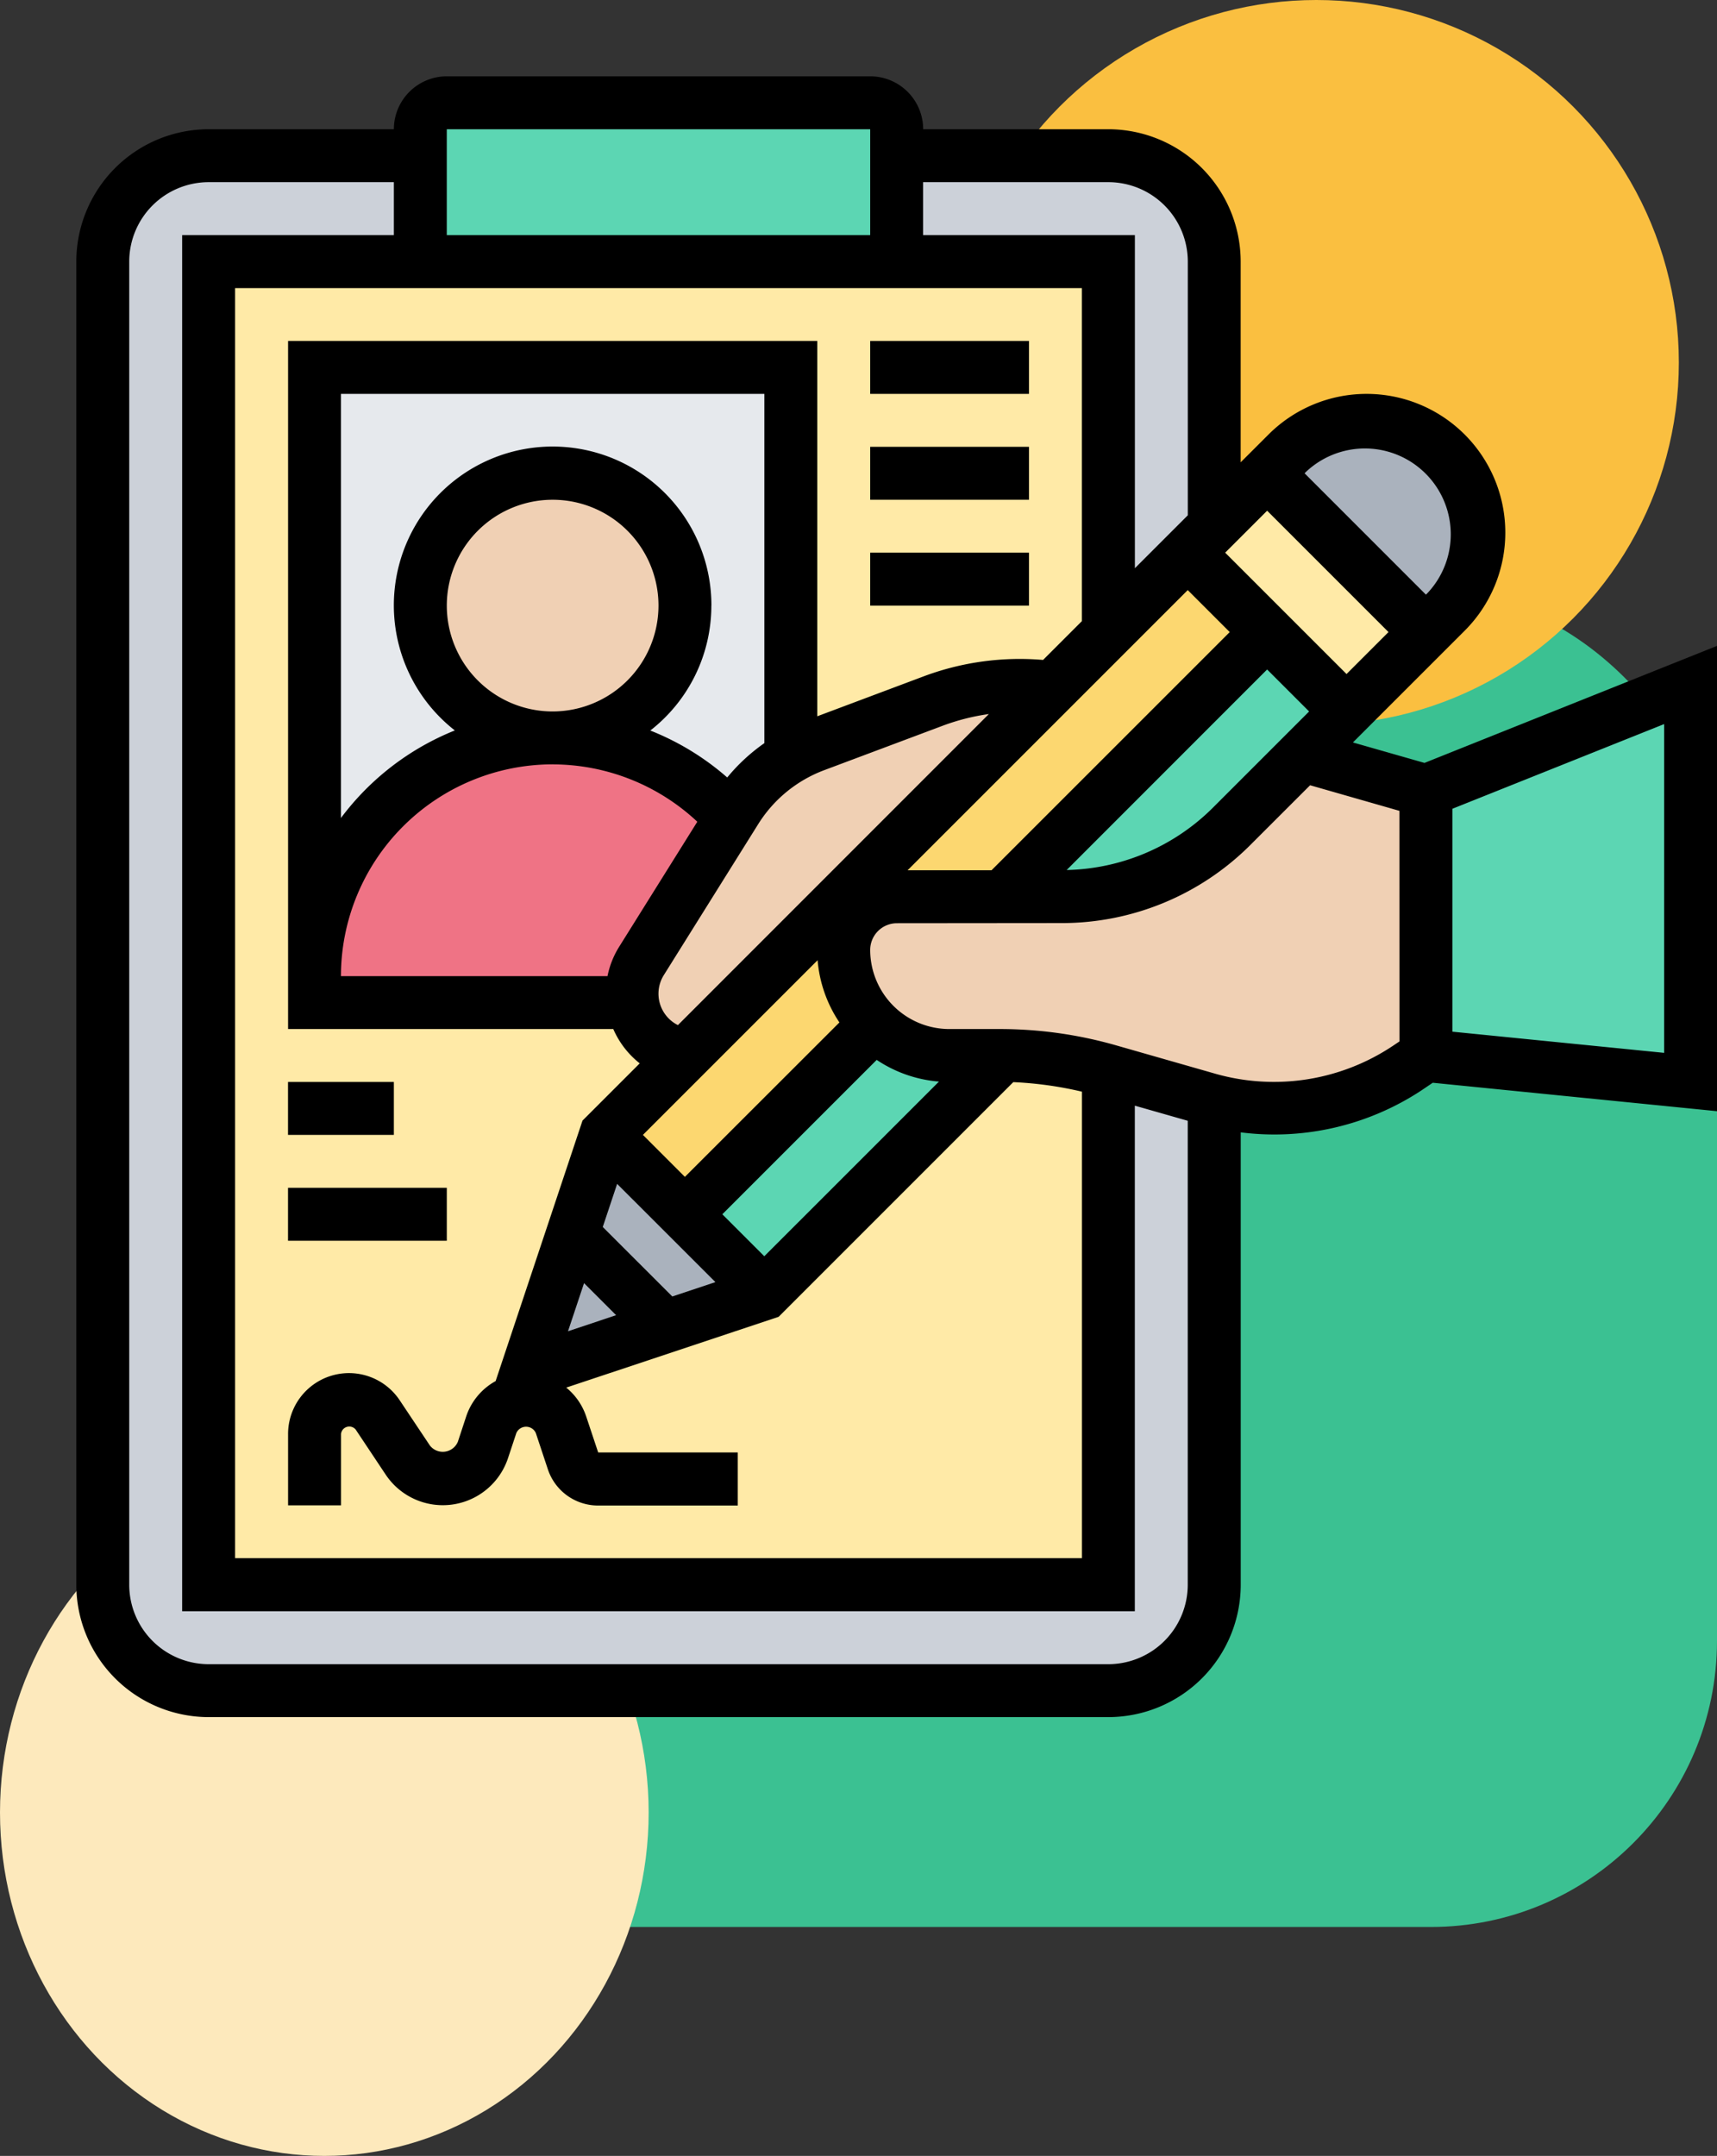 <svg id="Grupo_1044226" data-name="Grupo 1044226" xmlns="http://www.w3.org/2000/svg" width="90" height="113" viewBox="0 0 90 113">
  <rect x="0" y="0" width="90" height="113" fill="#333333" stroke="none"/>
  <rect id="mi-hija-no-tiene-miedo-hacer-visita-aqui" width="85" height="70" rx="15" transform="translate(5 31)" fill="#3bc192"/>
  <circle id="Elipse_4834" data-name="Elipse 4834" cx="19" cy="19" r="19" transform="translate(50)" fill="#fabf40"/>
  <ellipse id="Elipse_4835" data-name="Elipse 4835" cx="17" cy="18" rx="17" ry="18" transform="translate(0 77)" fill="#fde9bc"/>
  <g id="formulario-de-consentimiento-del-donante" transform="translate(3 3)">
    <g id="Grupo_1044247" data-name="Grupo 1044247" transform="translate(2.387 2.387)">
      <g id="Grupo_1044231" data-name="Grupo 1044231" transform="translate(41.613 2.774)">
        <path id="Trazado_775678" data-name="Trazado 775678" d="M48.645,9.548V23.419l-1.387,1.387L43.1,28.968V9.548H32V4H43.1A5.547,5.547,0,0,1,48.645,9.548Z" transform="translate(-32 -4)" fill="#ccd1d9"/>
      </g>
      <g id="Grupo_1044232" data-name="Grupo 1044232" transform="translate(0 2.774)">
        <path id="Trazado_775679" data-name="Trazado 775679" d="M59.953,53.45l.305.083V78.9a5.547,5.547,0,0,1-5.548,5.548H7.548A5.547,5.547,0,0,1,2,78.9V9.548A5.547,5.547,0,0,1,7.548,4h11.1V9.548H7.548V78.9H54.71V51.966h.028Z" transform="translate(-2 -4)" fill="#ccd1d9"/>
      </g>
      <g id="Grupo_1044233" data-name="Grupo 1044233" transform="translate(16.645)">
        <path id="Trazado_775680" data-name="Trazado 775680" d="M38.968,4.774v5.548H14V3.387A1.391,1.391,0,0,1,15.387,2H37.581a1.391,1.391,0,0,1,1.387,1.387Z" transform="translate(-14 -2)" fill="#5cd6b3"/>
      </g>
      <g id="Grupo_1044234" data-name="Grupo 1044234" transform="translate(5.548 8.323)">
        <path id="Trazado_775681" data-name="Trazado 775681" d="M42.065,8H6V77.355H53.161V8Z" transform="translate(-6 -8)" fill="#ffeaa7"/>
      </g>
      <g id="Grupo_1044235" data-name="Grupo 1044235" transform="translate(11.097 13.871)">
        <path id="Trazado_775682" data-name="Trazado 775682" d="M34.968,12V32.4a8.407,8.407,0,0,0-2.885,2.788l-.264.43a12.434,12.434,0,0,0-9.335-4.2,6.935,6.935,0,1,0-6.935-6.935,6.938,6.938,0,0,0,6.935,6.935A12.5,12.5,0,0,0,10,43.9V12Z" transform="translate(-10 -12)" fill="#e6e9ed"/>
      </g>
      <g id="Grupo_1044236" data-name="Grupo 1044236" transform="translate(56.871 19.419)">
        <path id="Trazado_775683" data-name="Trazado 775683" d="M47.161,16l8.323,8.323-4.161,4.161-4.161-4.161L43,20.161l1.387-1.387Z" transform="translate(-43 -16)" fill="#ffeaa7"/>
      </g>
      <g id="Grupo_1044237" data-name="Grupo 1044237" transform="translate(61.032 16.645)">
        <path id="Trazado_775684" data-name="Trazado 775684" d="M57.1,19.881a5.889,5.889,0,0,1-1.72,4.161L54.323,25.1,46,16.774l1.054-1.054A5.881,5.881,0,0,1,57.1,19.881Z" transform="translate(-46 -14)" fill="#aab2bd"/>
      </g>
      <g id="Grupo_1044238" data-name="Grupo 1044238" transform="translate(22.194 54.097)">
        <path id="Trazado_775685" data-name="Trazado 775685" d="M22.161,41,18,53.484l12.484-4.161Z" transform="translate(-18 -41)" fill="#aab2bd"/>
      </g>
      <g id="Grupo_1044239" data-name="Grupo 1044239" transform="translate(30.516 48.313)">
        <path id="Trazado_775686" data-name="Trazado 775686" d="M37.857,38.453h2.788L28.161,50.937,24,46.775l9.945-9.945A5.526,5.526,0,0,0,37.857,38.453Z" transform="translate(-24 -36.83)" fill="#5cd6b3"/>
      </g>
      <g id="Grupo_1044240" data-name="Grupo 1044240" transform="translate(47.161 27.742)">
        <path id="Trazado_775687" data-name="Trazado 775687" d="M54.032,26.161l-2.316,2.316-3.731,3.731a12.494,12.494,0,0,1-8.836,3.662H36L49.871,22Z" transform="translate(-36 -22)" fill="#5cd6b3"/>
      </g>
      <g id="Grupo_1044241" data-name="Grupo 1044241" transform="translate(26.348 23.583)">
        <path id="Trazado_775688" data-name="Trazado 775688" d="M0,0H43.157V5.885H0Z" transform="translate(0 30.512) rotate(-45)" fill="#fcd770"/>
      </g>
      <g id="Grupo_1044242" data-name="Grupo 1044242" transform="translate(11.097 33.29)">
        <path id="Trazado_775689" data-name="Trazado 775689" d="M26.673,39.871H10V38.484A12.479,12.479,0,0,1,31.819,30.2l-4.688,7.49a3.256,3.256,0,0,0-.485,1.72c0,.153.014.305.028.458Z" transform="translate(-10 -26)" fill="#ef7385"/>
      </g>
      <g id="Grupo_1044243" data-name="Grupo 1044243" transform="translate(69.355 30.516)">
        <path id="Trazado_775690" data-name="Trazado 775690" d="M65.871,24V44.806L52,43.419V29.548Z" transform="translate(-52 -24)" fill="#5cd6b3"/>
      </g>
      <g id="Grupo_1044244" data-name="Grupo 1044244" transform="translate(38.839 34.22)">
        <path id="Trazado_775691" data-name="Trazado 775691" d="M60.516,28.515V42.386l-1,.666a12.554,12.554,0,0,1-6.949,2.108,12.727,12.727,0,0,1-3.149-.4l-.305-.083L43.9,43.19h-.028a20.329,20.329,0,0,0-5.548-.8H35.535A5.541,5.541,0,0,1,30,36.851a2.794,2.794,0,0,1,2.788-2.788h8.683A12.494,12.494,0,0,0,50.307,30.4l3.731-3.731Z" transform="translate(-30 -26.67)" fill="#f0d0b4"/>
      </g>
      <g id="Grupo_1044245" data-name="Grupo 1044245" transform="translate(27.742 30.516)">
        <path id="Trazado_775692" data-name="Trazado 775692" d="M37.841,24.818A12.93,12.93,0,0,1,42.376,24a14.092,14.092,0,0,1,1.706.111L33.1,35.1,24.8,43.392a3.251,3.251,0,0,1-2.774-2.746c-.014-.153-.028-.305-.028-.458a3.256,3.256,0,0,1,.485-1.72l4.688-7.49.264-.43a8.407,8.407,0,0,1,2.885-2.788,10.214,10.214,0,0,1,1.248-.583Z" transform="translate(-22 -24)" fill="#f0d0b4"/>
      </g>
      <g id="Grupo_1044246" data-name="Grupo 1044246" transform="translate(16.645 19.419)">
        <circle id="Elipse_5012" data-name="Elipse 5012" cx="7" cy="7" r="7" transform="translate(-0.032 0.193)" fill="#f0d0b4"/>
      </g>
    </g>
    <g id="Grupo_1044248" data-name="Grupo 1044248" transform="translate(1 1)">
      <path id="Trazado_775693" data-name="Trazado 775693" d="M71.667,36.987l-3.751-1.072,5.859-5.858A7.271,7.271,0,0,0,63.49,19.776l-1.458,1.456V10.71A6.943,6.943,0,0,0,55.1,3.774h-9.71A2.777,2.777,0,0,0,42.613,1H20.419a2.777,2.777,0,0,0-2.774,2.774H7.935A6.943,6.943,0,0,0,1,10.71V80.065A6.943,6.943,0,0,0,7.935,87H55.1a6.943,6.943,0,0,0,6.935-6.935V56.351a14.01,14.01,0,0,0,9.474-2.2l.592-.4L87,55.242V30.854ZM65.453,21.736a4.5,4.5,0,0,1,6.36,6.363l-.071.069-6.36-6.361Zm-2.033,2.032,6.361,6.361-2.2,2.2-6.361-6.361Zm2.2,10.523-5.07,5.07a11.187,11.187,0,0,1-7.639,3.24L63.419,32.09Zm-4.161-4.161L48.973,42.614l-4.4,0L59.258,27.929ZM32.9,58.684l-2.2-2.2,9.156-9.156A6.868,6.868,0,0,0,41,50.59Zm10.054-6.131a6.855,6.855,0,0,0,3.264,1.137l-9.156,9.155-2.2-2.2ZM28.595,61.311l.753-2.26L34.5,64.2l-2.26.753Zm.7,4.623-2.522.841.841-2.522ZM34.29,28.742a8.323,8.323,0,1,0-13.449,6.543,13.923,13.923,0,0,0-5.97,4.59V17.645H37.065V35.951a9.748,9.748,0,0,0-1.946,1.8,13.866,13.866,0,0,0-4.032-2.461,8.3,8.3,0,0,0,3.2-6.548ZM25.968,34.29a5.548,5.548,0,1,1,5.548-5.548A5.554,5.554,0,0,1,25.968,34.29Zm0,2.774a11.107,11.107,0,0,1,7.583,3.006L29.444,46.64a4.608,4.608,0,0,0-.6,1.522H14.871a11.11,11.11,0,0,1,11.1-11.1ZM32.534,50.73a1.839,1.839,0,0,1-.738-2.622l4.951-7.919a6.96,6.96,0,0,1,3.444-2.817l6.259-2.347a11.435,11.435,0,0,1,2.384-.6ZM45.387,6.548H55.1a4.166,4.166,0,0,1,4.161,4.161v13.3l-2.774,2.774V9.323h-11.1ZM20.419,3.774H42.613V9.323H20.419ZM53.71,12.1V29.555L51.675,31.59a14.371,14.371,0,0,0-6.2.838l-5.636,2.115V14.871H12.1V50.935H29.146a4.66,4.66,0,0,0,1.387,1.8l-3,3L22.979,69.388a3.3,3.3,0,0,0-1.54,1.845L21,72.567a.857.857,0,0,1-1.465.2l-1.583-2.372a3.193,3.193,0,0,0-5.852,1.77V75.9h2.774V72.162a.436.436,0,0,1,.77-.233L17.223,74.3a3.6,3.6,0,0,0,6.4-.857l.442-1.333a.56.56,0,0,1,1.021,0l.631,1.9a2.772,2.772,0,0,0,2.633,1.9h7.322V73.129H28.355l-.633-1.9a3.3,3.3,0,0,0-1.042-1.5l11.133-3.71,12.3-12.3a19.346,19.346,0,0,1,3.6.5v24.45H9.323V12.1Zm5.548,67.968A4.166,4.166,0,0,1,55.1,84.226H7.935a4.166,4.166,0,0,1-4.161-4.161V10.71A4.166,4.166,0,0,1,7.935,6.548h9.71V9.323H6.548V81.452H56.484v-26.5l2.774.792Zm11.1-28.484-.387.259a11.229,11.229,0,0,1-9.241,1.443L55.5,51.79a22.14,22.14,0,0,0-6.094-.854H46.758a4.151,4.151,0,0,1-4.145-4.146,1.4,1.4,0,0,1,1.4-1.4l8.682-.008a13.973,13.973,0,0,0,9.814-4.063l3.163-3.161L70.355,39.5Zm13.871.6-11.1-1.11V39.391l11.1-4.439Z" transform="translate(-1 -1)"/>
      <path id="Trazado_775694" data-name="Trazado 775694" d="M31,11h8.323v2.774H31Z" transform="translate(10.613 2.871)"/>
      <path id="Trazado_775695" data-name="Trazado 775695" d="M31,15h8.323v2.774H31Z" transform="translate(10.613 4.419)"/>
      <path id="Trazado_775696" data-name="Trazado 775696" d="M31,19h8.323v2.774H31Z" transform="translate(10.613 5.968)"/>
      <path id="Trazado_775697" data-name="Trazado 775697" d="M9,39h5.548v2.774H9Z" transform="translate(2.097 13.71)"/>
      <path id="Trazado_775698" data-name="Trazado 775698" d="M9,43h8.323v2.774H9Z" transform="translate(2.097 15.258)"/>
    </g>
  </g>
</svg>
